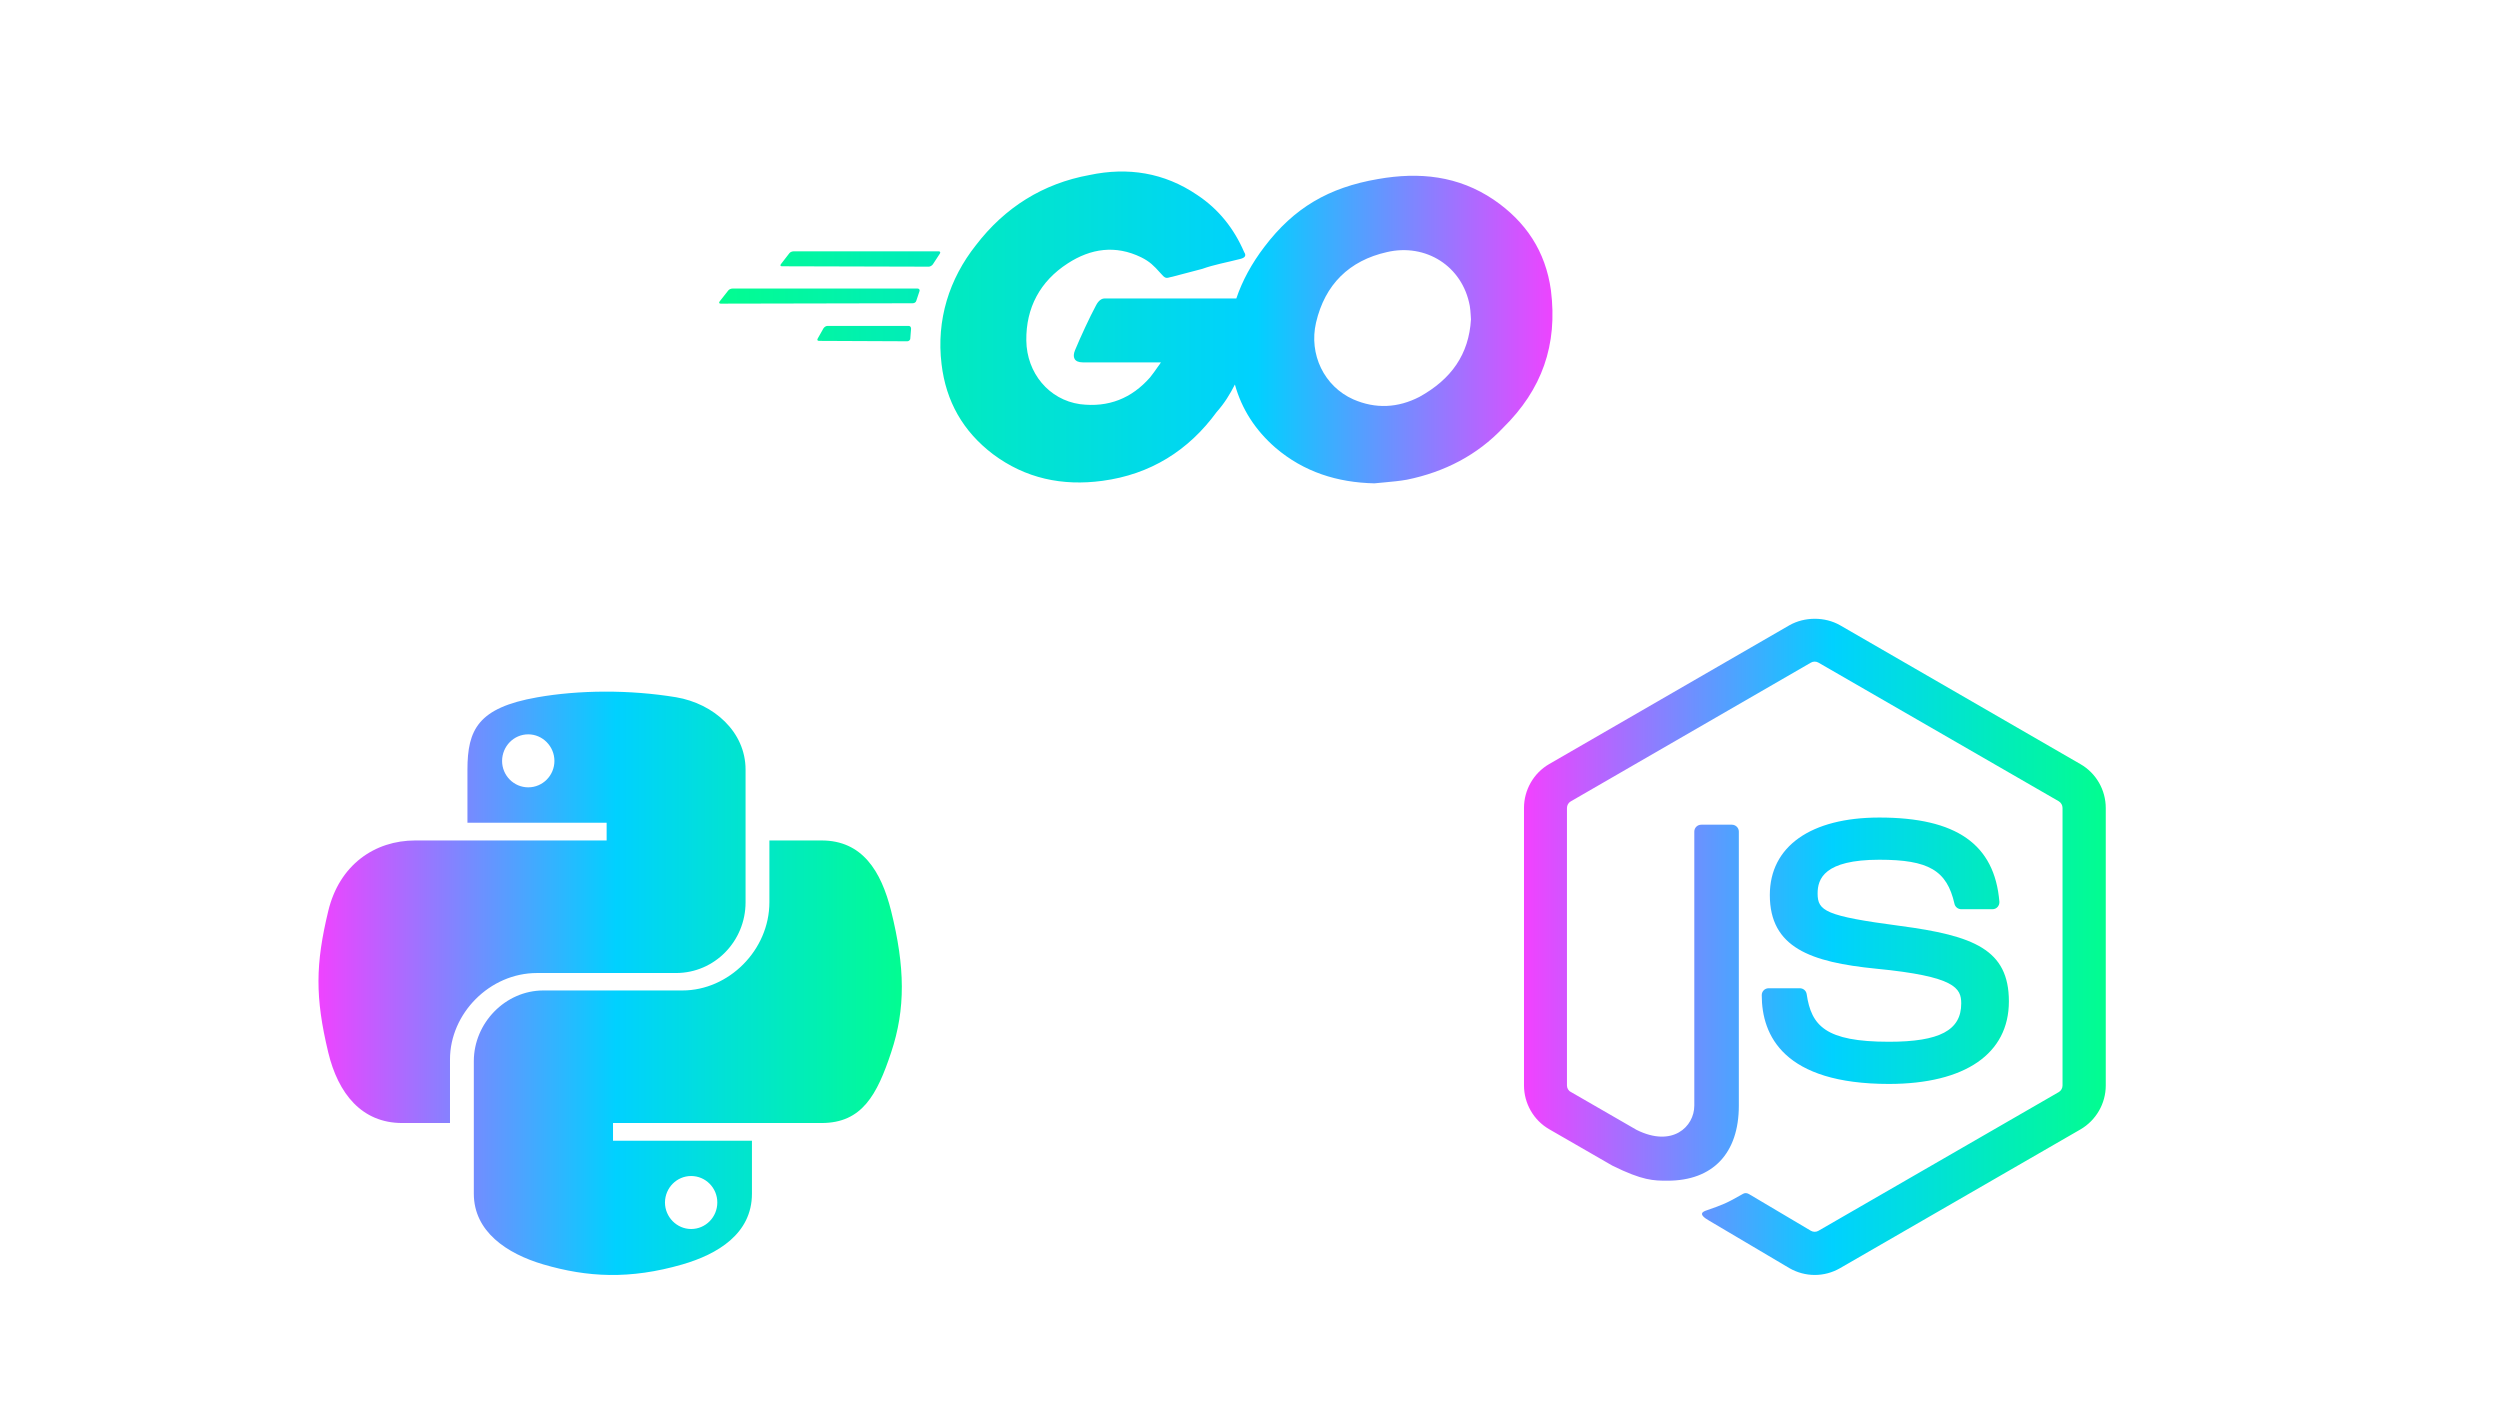 <svg id="eFRBuSjy0hb1" xmlns="http://www.w3.org/2000/svg" xmlns:xlink="http://www.w3.org/1999/xlink"
    viewBox="0 0 1920 1080" shape-rendering="geometricPrecision" text-rendering="geometricPrecision">
    <defs>
        <linearGradient id="eFRBuSjy0hb2-fill" x1="0" y1="0.5" x2="1" y2="0.5" spreadMethod="pad"
            gradientUnits="objectBoundingBox" gradientTransform="translate(0 0)">
            <stop id="eFRBuSjy0hb2-fill-0" offset="0%" stop-color="#f241ff" />
            <stop id="eFRBuSjy0hb2-fill-1" offset="51%" stop-color="#00d1ff" />
            <stop id="eFRBuSjy0hb2-fill-2" offset="100%" stop-color="#02fd90" />
        </linearGradient>
        <linearGradient id="eFRBuSjy0hb3-fill" x1="0" y1="0.5" x2="1" y2="0.5" spreadMethod="pad"
            gradientUnits="objectBoundingBox" gradientTransform="translate(0 0)">
            <stop id="eFRBuSjy0hb3-fill-0" offset="0%" stop-color="#02fd90" />
            <stop id="eFRBuSjy0hb3-fill-1" offset="64%" stop-color="#00d1ff" />
            <stop id="eFRBuSjy0hb3-fill-2" offset="100%" stop-color="#f241ff" />
        </linearGradient>
        <linearGradient id="eFRBuSjy0hb4-fill" x1="0" y1="0.5" x2="1" y2="0.5" spreadMethod="pad"
            gradientUnits="objectBoundingBox" gradientTransform="translate(0 0)">
            <stop id="eFRBuSjy0hb4-fill-0" offset="0%" stop-color="#f241ff" />
            <stop id="eFRBuSjy0hb4-fill-1" offset="53%" stop-color="#00d1ff" />
            <stop id="eFRBuSjy0hb4-fill-2" offset="100%" stop-color="#02fd90" />
        </linearGradient>
    </defs>
    <path
        d="M439.8,200.5c-7.7-30.9-22.3-54.2-53.4-54.2h-40.1v47.4c0,36.8-31.2,67.8-66.8,67.8h-106.8c-29.2,0-53.4,25-53.4,54.3v101.8c0,29,25.2,46,53.4,54.3c33.8,9.9,66.3,11.7,106.8,0c26.9-7.8,53.4-23.5,53.4-54.3v-40.7h-106.7v-13.6h160.2c31.1,0,42.6-21.7,53.4-54.2c11.2-33.5,10.7-65.7,0-108.6ZM286.2,404c11.1,0,20.1,9.1,20.1,20.3c0,11.3-9,20.4-20.1,20.4-11,0-20.1-9.2-20.1-20.4.1-11.3,9.1-20.3,20.1-20.3ZM167.8,248.1h106.8c29.7,0,53.4-24.5,53.4-54.3v-101.9c0-29-24.4-50.7-53.4-55.6-35.8-5.9-74.7-5.6-106.8.1-45.2,8-53.4,24.7-53.4,55.6v40.7h106.9v13.6h-147C43.2,146.3,16,165,7.5,200.5c-9.8,40.7-10.2,66.1,0,108.6c7.6,31.6,25.7,54.2,56.8,54.2h36.7v-48.8c0-35.3,30.5-66.4,66.8-66.4Zm-6.7-142.6c-11.1,0-20.1-9.1-20.1-20.3.1-11.3,9-20.4,20.1-20.4c11,0,20.1,9.2,20.1,20.4s-9,20.3-20.1,20.3Z"
        transform="translate(244.595 499.177)" fill="url(#eFRBuSjy0hb2-fill)" />
    <path
        d="M400.1,194.8c-10.9,2.8-19.9,4.3-29.1,7.6-7.3,1.9-14.7,3.9-23.2,6.1l-.6.1c-4.2,1.2-4.6,1.3-8.5-3.2-4.7-5.3-8.1-8.7-14.6-11.9-19.7-9.6-38.7-6.8-56.4,4.7-21.2,13.7-32.1,34-31.8,59.2.3,25,17.4,45.5,41.2,48.9c22,2.8,39.8-4.6,53.8-20.5c2.1-2.6,4-5.3,6.1-8.3v0v0c.8-1,1.5-2.1,2.3-3.3h-60.1c-6.5,0-8.1-4-5.9-9.3c4-9.7,11.5-25.9,15.9-34c.9-1.8,3.1-5.8,6.9-5.8h101.1c4.5-13.4,11.8-26.9,21.6-39.7c22.7-29.9,49.3-45.5,87.2-52c31.8-5.6,61.7-2.5,88.9,15.9c24.6,16.8,39.8,39.6,43.9,69.5c5.3,42.1-6.9,76.3-36.7,105.6-19.7,20.9-44.9,34-73.9,39.9-5.6,1-11.1,1.5-16.5,2-2.9.2-5.7.5-8.5.8-28.3-.6-54.2-8.7-76-27.4-15.3-13.3-25.9-29.6-31.1-48.5-3.7,7.3-8,14.4-14,21.1-21.6,29.6-50.9,48-87.9,52.9-30.6,4.1-58.9-1.8-83.9-20.5-23-17.5-36.1-40.5-39.5-69.2-4.1-34,5.9-65.4,26.4-91.3c22.2-29,51.5-47.4,87.3-53.9c29.3-6.2,57.3-1.9,82.6,15.3c16.5,10.9,28.3,25.8,36.1,43.9c1.9,2.8.6,4.4-3.1,5.3ZM48.3,200.4c-1.2,0-1.6-.6-.9-1.6l6.5-8.4c.6-.9,2.2-1.5,3.4-1.5h111.3c1.2,0,1.5.9.9,1.8l-5.3,8.1c-.6,1-2.2,1.9-3.1,1.9l-112.8-.3ZM1.2,229.1c-1.2,0-1.5-.7-.9-1.6l6.6-8.4c.6-.9,2.1-1.6,3.4-1.6h142.1c1.2,0,1.8,1,1.5,1.9l-2.5,7.5c-.3,1.2-1.5,1.9-2.8,1.9l-147.4.3Zm74.5,26.8c-.6.9-.3,1.8,1,1.8l67.9.3c.9,0,2.2-.9,2.2-2.1l.6-7.5c0-1.3-.6-2.2-1.9-2.2h-62.3c-1.2,0-2.5.9-3.1,1.9l-4.4,7.8Zm501.5-18c-.2-2.6-.3-4.8-.7-7-5.6-30.8-34-48.3-63.6-41.4-29,6.5-47.7,24.9-54.5,54.2-5.6,24.3,6.2,48.9,28.6,58.9c17.2,7.5,34.3,6.6,50.8-1.9c24.6-13.6,38-32.7,39.6-59.5-.1-1.2-.1-2.3-.2-3.3Z"
        transform="translate(552.306 4.103)" fill="url(#eFRBuSjy0hb3-fill)" />
    <path
        d="M224,508c-6.7,0-13.5-1.8-19.4-5.2l-61.7-36.5c-9.2-5.2-4.7-7-1.7-8c12.3-4.3,14.8-5.2,27.9-12.7c1.4-.8,3.2-.5,4.6.4l47.4,28.1c1.7,1,4.1,1,5.7,0L411.5,367.5c1.7-1,2.8-3,2.8-5v-213.2c0-2.1-1.1-4-2.9-5.1L226.8,37.7c-1.7-1-4-1-5.7,0L36.6,144.3c-1.8,1-2.9,3-2.9,5.1v213.1c0,2,1.1,4,2.9,4.9l50.6,29.2c27.5,13.7,44.3-2.4,44.3-18.7v-210.4c0-3,2.4-5.3,5.4-5.3h23.4c2.9,0,5.4,2.3,5.4,5.3v210.5c0,36.6-20,57.6-54.7,57.6-10.7,0-19.1,0-42.5-11.6L20.1,396.1c-12-6.9-19.4-19.8-19.4-33.7v-213.1c0-13.8,7.4-26.8,19.4-33.7L204.6,9c11.7-6.6,27.2-6.6,38.8,0L428.1,115.7c12,6.9,19.4,19.8,19.4,33.7v213.1c0,13.8-7.4,26.7-19.4,33.7L243.4,502.8c-5.9,3.4-12.6,5.2-19.4,5.2ZM373.1,297.9c0-39.9-27-50.5-83.7-58-57.4-7.6-63.2-11.5-63.2-24.9c0-11.1,4.9-25.9,47.4-25.9c37.9,0,51.9,8.2,57.7,33.8.5,2.4,2.7,4.2,5.2,4.2h24c1.5,0,2.9-.6,3.9-1.7s1.5-2.6,1.4-4.1c-3.7-44.1-33-64.6-92.2-64.6-52.7,0-84.1,22.2-84.1,59.5c0,40.4,31.3,51.6,81.8,56.6c60.5,5.9,65.2,14.8,65.2,26.7c0,20.6-16.6,29.4-55.5,29.4-48.9,0-59.6-12.3-63.2-36.6-.4-2.6-2.6-4.5-5.3-4.5h-23.9c-3,0-5.3,2.4-5.3,5.3c0,31.1,16.9,68.2,97.8,68.2c58.4-.1,92-23.2,92-63.4Z"
        transform="translate(1169.724 471.171)" fill="url(#eFRBuSjy0hb4-fill)" />
</svg>